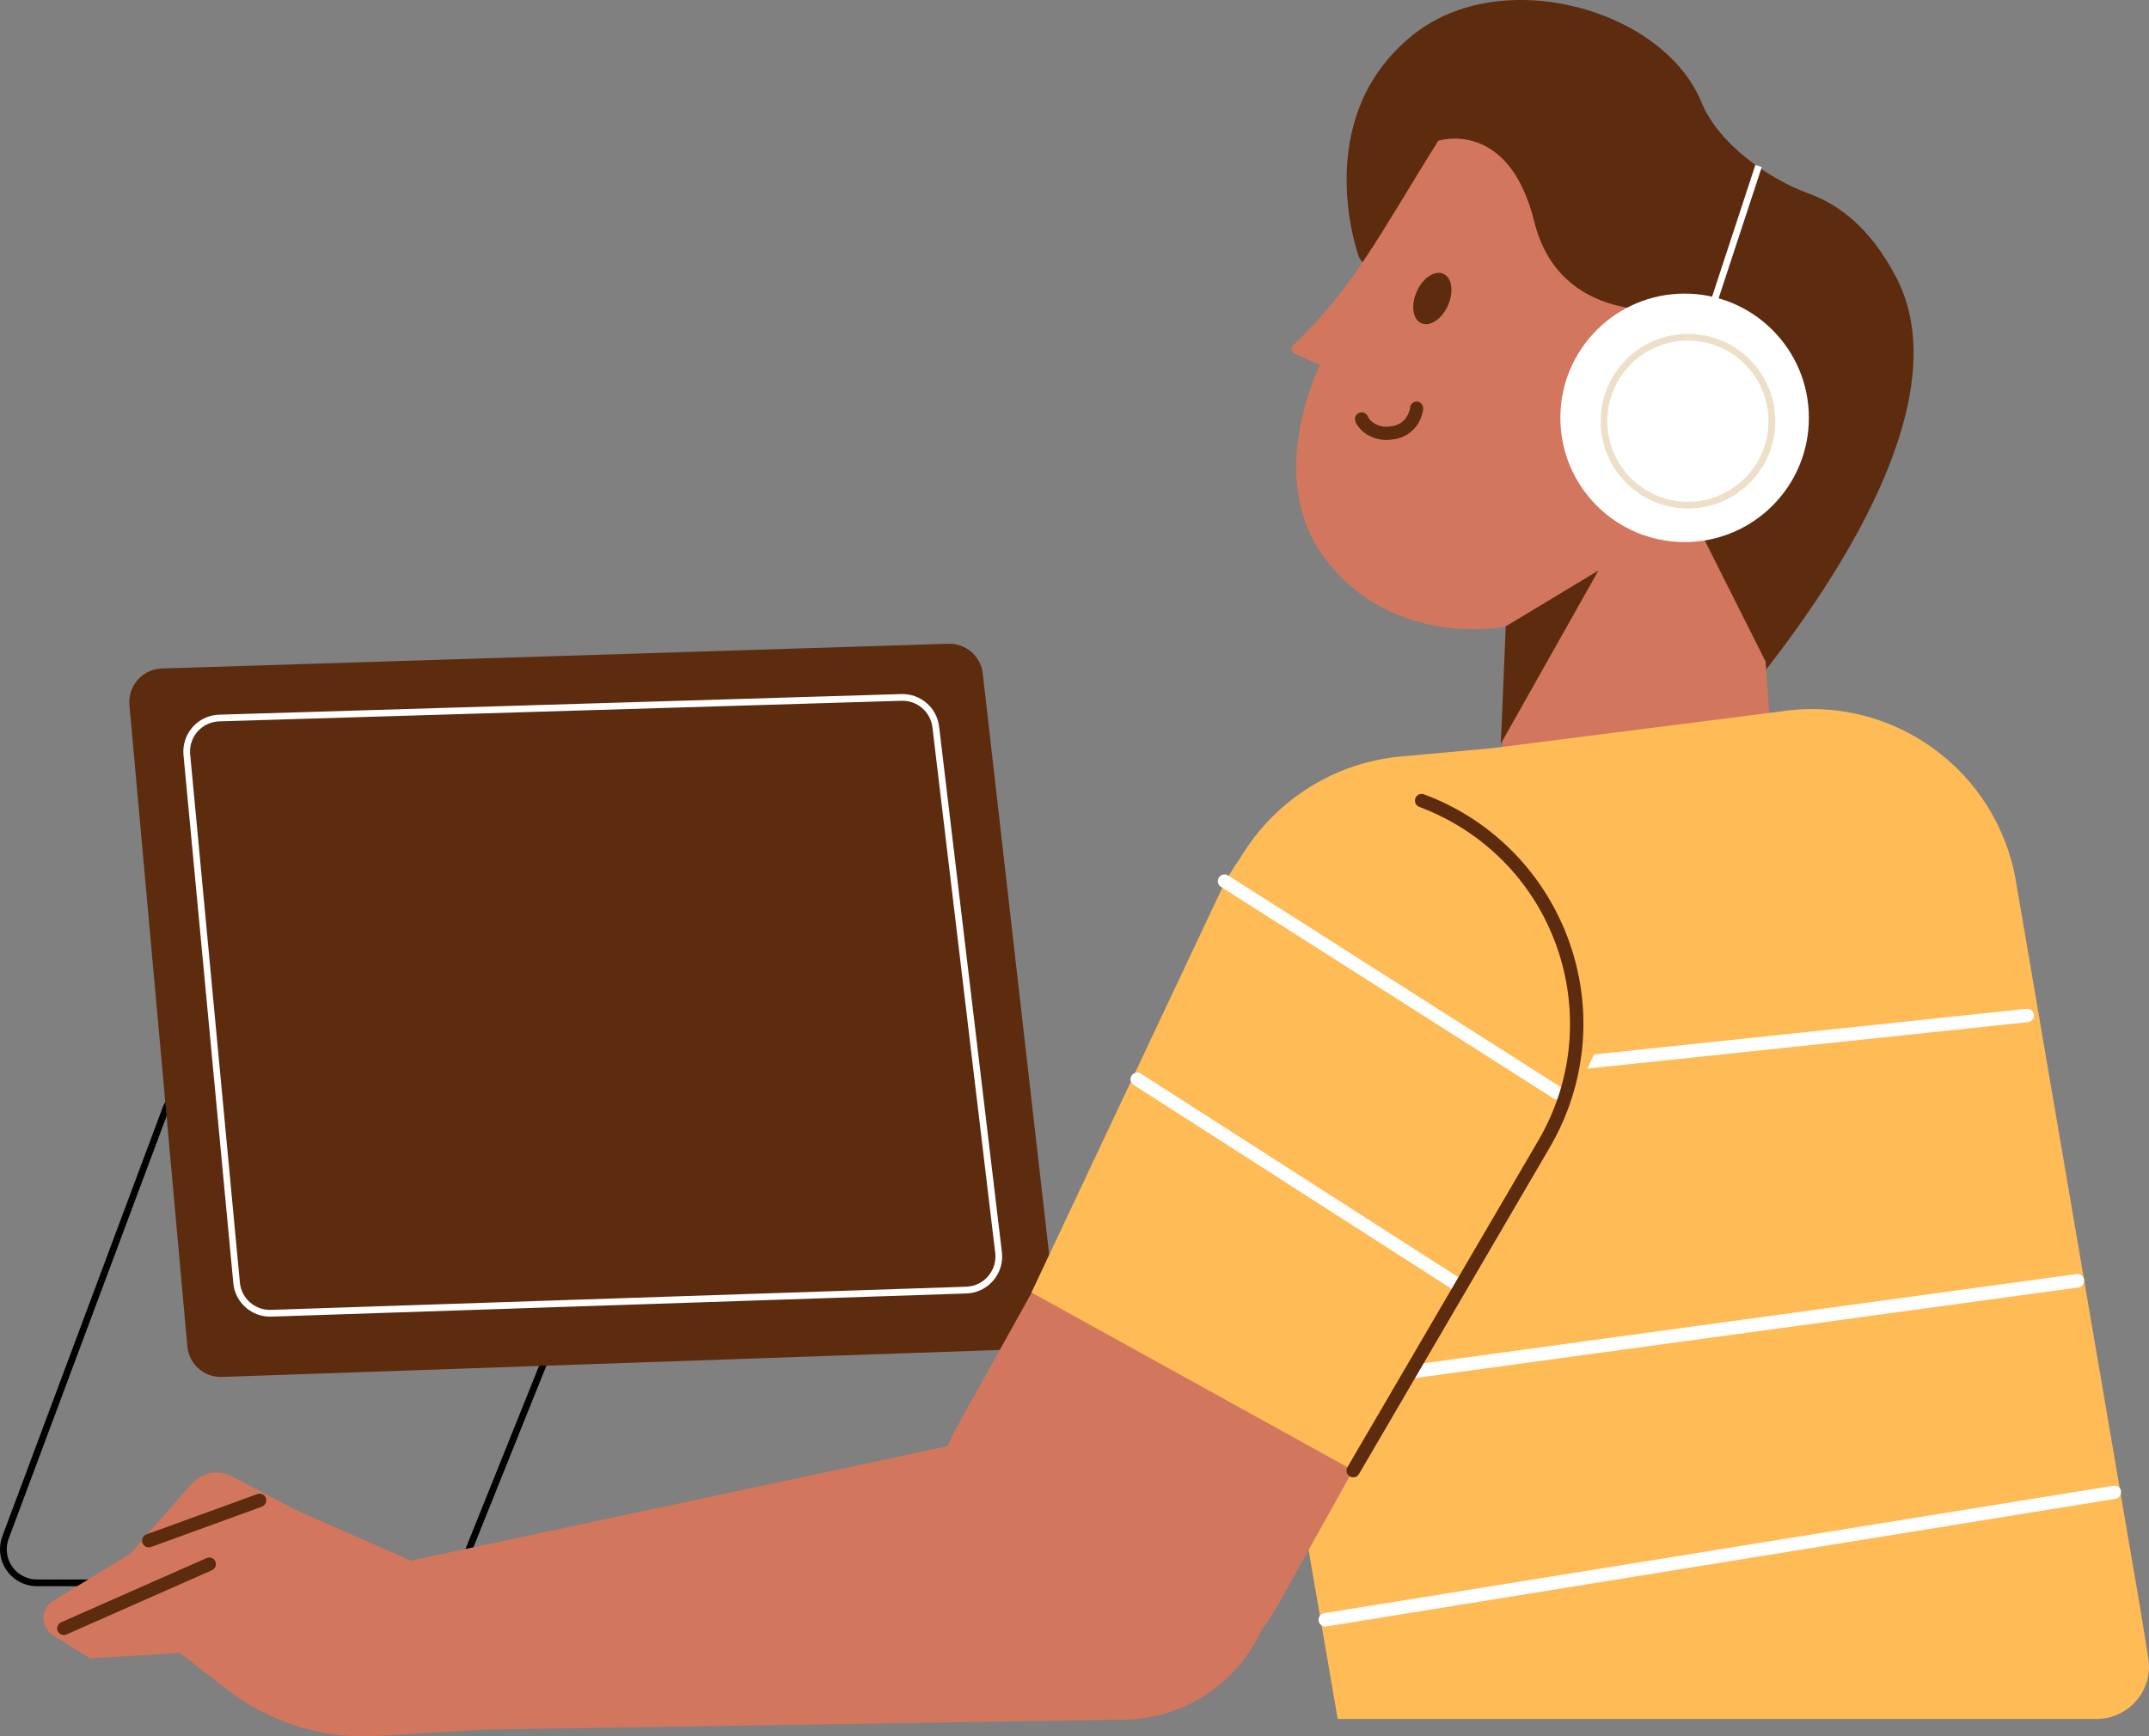 <?xml version="1.0" encoding="UTF-8"?>
<svg id="Layer_1" data-name="Layer 1" xmlns="http://www.w3.org/2000/svg" viewBox="0 0 556.52 449.77">
  <rect x="0" y="0" width="556.52" height="449.77" fill="#808080" stroke="none"/>
  <defs>
    <style>
      .cls-1 {
        fill: none;
        stroke: #5d2b0e;
        stroke-linecap: round;
        stroke-width: 3.39px;
      }

      .cls-2, .cls-3, .cls-4, .cls-5, .cls-6, .cls-7, .cls-8, .cls-9 {
        stroke-width: 0px;
      }

      .cls-2, .cls-3, .cls-4, .cls-9 {
        fill-rule: evenodd;
      }

      .cls-2, .cls-5 {
        fill: #5d2b0e;
      }

      .cls-3, .cls-7 {
        fill: #fff;
      }

      .cls-4 {
        fill: #eedfc9;
      }

      .cls-6 {
        fill: #d2775d;
      }

      .cls-8 {
        fill: #fb5;
      }
    </style>
  </defs>
  <path class="cls-9" d="m53.31,282.7c-3.94-1.17-8.12.91-9.56,4.76L2.24,398.57c-1.51,4.05.55,8.55,4.6,10.06.88.33,1.82.5,2.76.49h102.48c3.19,0,6.07-1.94,7.26-4.9l33.39-83.1c1.62-4.01-.33-8.57-4.34-10.19-.22-.09-.44-.16-.66-.23l-94.42-28Zm-11.19,4.16c1.76-4.71,6.87-7.26,11.69-5.83l94.38,28c5.07,1.51,7.95,6.84,6.44,11.9-.08.28-.18.56-.29.84l-33.38,83.09c-1.46,3.63-4.97,6-8.88,6H9.6C4.32,410.88.02,406.61,0,401.32c0-1.15.2-2.29.6-3.37l41.52-111.09Z"/>
  <path class="cls-5" d="m48.52,348.76l-15-166.12c-.43-4.79,3.09-9.02,7.88-9.45.17-.02.34-.03.51-.03l203.67-6.41c4.52-.14,8.4,3.21,8.92,7.7l18.89,165.32c.55,4.77-2.87,9.08-7.64,9.63-.23.03-.47.04-.7.05l-207.61,7.22c-4.6.14-8.51-3.33-8.92-7.91Z"/>
  <path class="cls-3" d="m233.41,179.78c4.96-.15,9.21,3.51,9.79,8.43l16.26,136.13c.62,5.25-3.13,10.02-8.39,10.64-.27.03-.53.05-.8.06l-180,6c-5.06.17-9.38-3.63-9.85-8.67l-12.9-136.8c-.49-5.26,3.37-9.92,8.62-10.41.2-.02.4-.03.61-.04l176.66-5.34Zm8.06,8.64c-.48-4.03-3.95-7.02-8-6.9l-176.67,5.33c-4.31.12-7.71,3.72-7.58,8.03,0,.17.02.35.03.52l12.87,136.8c.38,4.12,3.91,7.23,8.05,7.09l180.05-6c4.32-.15,7.71-3.77,7.56-8.09,0-.22-.02-.44-.05-.66l-16.26-136.12Z"/>
  <path class="cls-5" d="m365.81,9.12c-27,21.74-13.91,57.4-13.91,57.4l44.34,70.41,41.76,59.19s76.75-79.33,53-124.37c-6.56-12.63-14.76-18.76-22.48-21.56-10.78-3.93-23.58-13.07-27.91-23.71-9.83-24.12-51.8-35.94-74.8-17.36Z"/>
  <path class="cls-6" d="m334.86,89.45c15.43-14.59,22.35-28.57,37.6-53,0,0,18.22-5.9,24.88,21,6.66,26.9,35.63,22.62,35.63,22.62,0,0,16.71-2.22,23.86,13.58,12.1,26.74-17.94,41.2-17.94,41.2l18.35,36.52,1.58,23.18-70.15,13.73,1.35-46s-29.19,6.16-47.08-17.89c-15.65-21-1.11-49.84-1.11-49.84l-6.59-2.98c-.66-.29-.95-1.06-.66-1.72.07-.15.16-.29.28-.4Z"/>
  <path class="cls-1" d="m424.7,109.61l17.87-7.27"/>
  <path class="cls-5" d="m413.94,147.78l-24,14.46-1.27,30.4,25.27-44.86Z"/>
  <path class="cls-2" d="m366.97,104c.95.09,1.65.94,1.56,1.9l-1.73-.17,1.73.18h0s0,.05,0,.08v.25c-.04.27-.1.54-.18.81-.22.87-.56,1.7-1,2.48-1.44,2.47-4,4.08-6.85,4.31-2.64.42-5.33-.28-7.43-1.94-.61-.52-1.14-1.12-1.58-1.79-.14-.2-.26-.42-.37-.64l-.1-.21s0-.04,0-.06h0l1.62-.64-1.62.64c-.36-.89.07-1.91.96-2.26.89-.36,1.91.07,2.27.96h0v.06c.05.11.11.21.18.31.25.38.55.71.9,1,1.36,1.06,3.11,1.48,4.8,1.16,1.77-.11,3.36-1.09,4.25-2.62.29-.51.52-1.05.67-1.62.06-.22.1-.39.12-.51,0-.04,0-.08,0-.12h0c.09-.91.88-1.6,1.8-1.56Z"/>
  <path class="cls-5" d="m374.97,79.12c-1.57,3.53-4.65,5.6-6.89,4.6s-2.76-4.66-1.19-8.2,4.65-5.6,6.89-4.6,2.76,4.7,1.19,8.2Z"/>
  <path class="cls-8" d="m314.36,259.12l32.06,186.13h196.54c7.49,0,13.56-6.07,13.56-13.56,0-.72-.06-1.45-.17-2.16l-1.84-11.41-32.45-189.88c-4.94-28.88-32.14-48.44-61.09-43.93l-74.56,9.49-23.52,2.14c-29.82,2.71-51.8,29.08-49.09,58.9.13,1.43.32,2.86.56,4.28Z"/>
  <path class="cls-3" d="m526.69,262.85c.1.95-.58,1.8-1.53,1.91,0,0,0,0,0,0l-206.12,21.74c-.95.13-1.83-.54-1.95-1.5s.54-1.83,1.5-1.95c.03,0,.06,0,.1,0l206.11-21.74c.95-.1,1.8.58,1.91,1.53,0,0,0,.01,0,.02Zm13,68.65c.15.95-.49,1.84-1.44,1.99-.01,0-.03,0-.04,0l-203.47,27.79c-.95.13-1.83-.54-1.96-1.49-.13-.95.54-1.83,1.49-1.96l203.5-27.83c.95-.13,1.83.54,1.96,1.49,0,0,0,0,0,0h-.04Zm9.56,54.74c.16.95-.49,1.84-1.43,2,0,0,0,0,0,0l-204.33,33.05c-.95.15-1.85-.49-2-1.44s.49-1.85,1.44-2h0l204.38-33c.93-.16,1.82.46,1.99,1.39h-.04Z"/>
  <path class="cls-6" d="m97.64,449.66l27.5-1.65,166-2.58c21.97-.33,39.51-18.41,39.18-40.38-.33-21.97-18.41-39.51-40.38-39.18-2.59.04-5.17.33-7.7.87l-175.85,37.51-29.81-13.14-16.41-8.65c-3.56-1.88-7.94-1.07-10.6,1.95l-15.84,18.07-20,12.19c-2.45,1.52-3.21,4.73-1.7,7.18.43.69,1.01,1.27,1.7,1.7l9.57,6,23.29-1.4,12.55,9.7c10.99,8.46,24.66,12.65,38.5,11.8Z"/>
  <path class="cls-2" d="m68.85,388.03c.33.89-.11,1.89-1,2.23l-28.7,10.44c-.9.34-1.9-.12-2.24-1.02-.34-.9.12-1.9,1.02-2.24.01,0,.02,0,.04-.01l28.7-10.44c.89-.3,1.86.16,2.19,1.04Z"/>
  <path class="cls-2" d="m55.76,404.45c.39.87,0,1.9-.88,2.28,0,0,0,0-.01,0l-37.39,16.52c-.81.52-1.89.28-2.4-.53-.52-.81-.28-1.89.53-2.4.14-.09.3-.16.47-.21l37.4-16.52c.87-.4,1.89-.02,2.29.85Z"/>
  <path class="cls-6" d="m277.74,315.83c12.78-22.94,41.74-31.18,64.68-18.39s31.18,41.74,18.39,64.68h0l-29.69,53.3c-12.56,23.05-41.44,31.56-64.49,19-23.05-12.56-31.56-41.44-19-64.49.13-.25.27-.49.41-.73l29.69-53.36Z"/>
  <path class="cls-8" d="m315.98,231.12c12.31-26.41,43.7-37.85,70.11-25.54,26.41,12.31,37.85,43.7,25.54,70.11-.72,1.55-1.52,3.06-2.39,4.53l-58.76,100.66-83.37-46.1,48.87-103.66Z"/>
  <path class="cls-3" d="m315.64,227.31c.52-.81,1.59-1.05,2.41-.54l86.09,54.79c.82.49,1.09,1.56.6,2.39-.49.82-1.56,1.09-2.39.6-.02-.01-.05-.03-.07-.05l-86.1-54.79c-.81-.52-1.05-1.59-.54-2.4Zm-22.6,51.3c.52-.8,1.59-1.04,2.4-.52l82.62,53c.81.52,1.04,1.6.52,2.4s-1.6,1.04-2.4.52l-82.62-53c-.81-.52-1.04-1.6-.52-2.4,0,0,0,0,0,0Z"/>
  <path class="cls-2" d="m398.39,295.41c16.7-28.59,7.06-65.29-21.53-81.99-2.99-1.74-6.12-3.23-9.36-4.43-.89-.37-1.31-1.39-.94-2.28.35-.84,1.28-1.27,2.15-.98,32.83,12.2,49.55,48.7,37.35,81.53-1.27,3.42-2.83,6.71-4.67,9.86l-49.4,84.59c-.43.86-1.48,1.21-2.34.77-.86-.43-1.21-1.48-.77-2.34.03-.07.07-.13.11-.19l49.4-84.55Z"/>
  <path class="cls-3" d="m456.24,43.27l-20,60.85-1.65-.54,20-60.88,1.65.57Z"/>
  <path class="cls-7" d="m468.44,108.23c0,17.77-14.41,32.18-32.18,32.18-17.77,0-32.18-14.41-32.18-32.18,0-17.76,14.4-32.17,32.16-32.18,17.77-.01,32.19,14.39,32.2,32.16v.02Z"/>
  <path class="cls-4" d="m437.13,129.97c11.53-.01,20.86-9.36,20.85-20.89s-9.36-20.86-20.89-20.85c-11.53.01-20.86,9.36-20.85,20.89.02,11.52,9.37,20.86,20.89,20.85Zm0,1.74c12.49,0,22.61-10.12,22.61-22.61s-10.12-22.61-22.61-22.61c-12.49,0-22.61,10.12-22.61,22.61v.02c.01,12.48,10.13,22.59,22.61,22.59h0Z"/>
</svg>